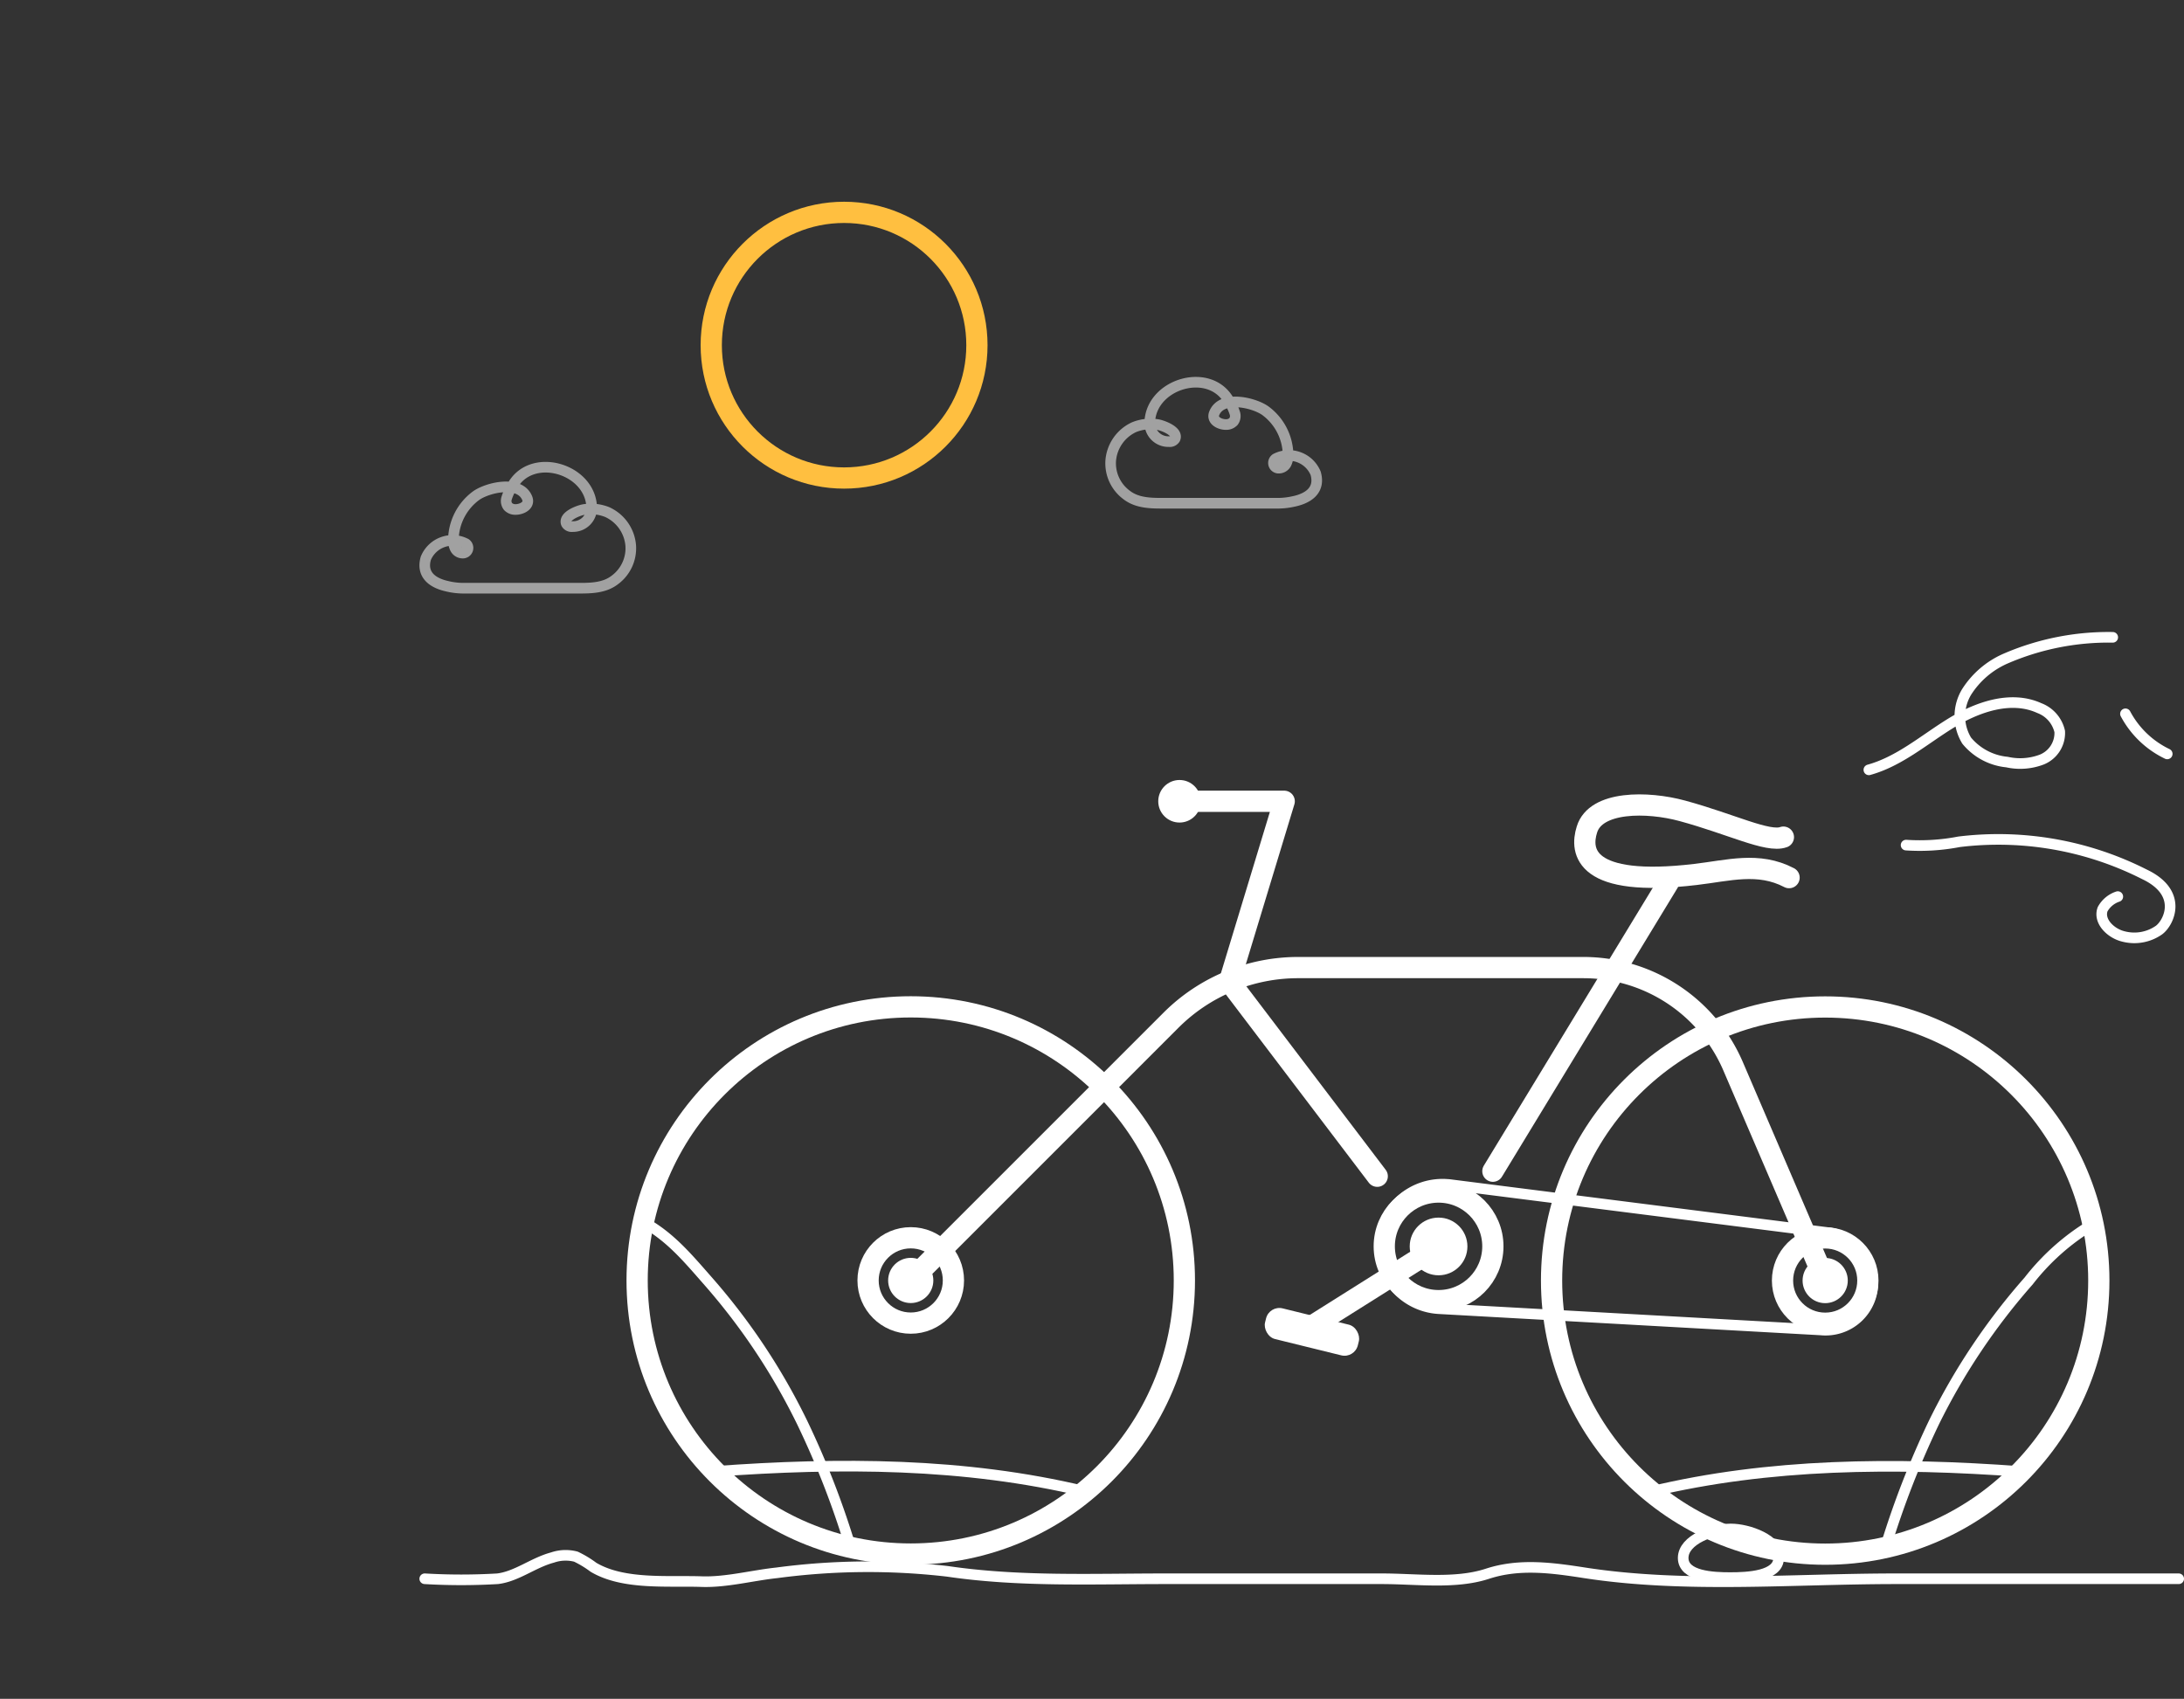 <svg xmlns="http://www.w3.org/2000/svg" width="205.674" height="160" viewBox="0 0 205.674 160">
  <rect x="0" y="0" width="205.674" height="160" fill="#333333" stroke="none"/>
  <g id="On_way" data-name="On way" transform="translate(-180 -60)">
    <g id="Illustration">
      <path id="Path_11164" data-name="Path 11164" d="M100.422,118.514A24.409,24.409,0,0,0,90.3,120.531a8.268,8.268,0,0,0-3.63,3.114,4.416,4.416,0,0,0,0,4.6,5.615,5.615,0,0,0,3.789,2.017,5.719,5.719,0,0,0,3.288-.238,2.7,2.7,0,0,0,1.684-2.637,3.082,3.082,0,0,0-1.922-2.208c-2.685-1.223-5.87-.1-8.379,1.454s-4.821,3.574-7.673,4.361" transform="translate(278.54 1.51)" fill="none" stroke="#fff" stroke-linecap="round" stroke-linejoin="round" stroke-width="1"/>
      <path id="Path_11165" data-name="Path 11165" d="M86.11,143.021a19.467,19.467,0,0,0,4.98-.31,30.436,30.436,0,0,1,17.474,3.066c3.653,1.737,2.323,4.54,1.358,5.25a4.051,4.051,0,0,1-3.336.6c-1.191-.278-2.383-1.43-1.97-2.565a2.55,2.55,0,0,1,1.43-1.191" transform="translate(273.393 -3.428)" fill="none" stroke="#fff" stroke-linecap="round" stroke-linejoin="round" stroke-width="1"/>
      <path id="Path_11166" data-name="Path 11166" d="M70.673,131.365a8.736,8.736,0,0,1-3.933-3.775" transform="translate(313.421 -0.362)" fill="none" stroke="#fff" stroke-linecap="round" stroke-linejoin="round" stroke-width="1"/>
      <ellipse id="Ellipse_93" data-name="Ellipse 93" cx="5.114" cy="5.114" rx="5.114" ry="5.114" transform="translate(310.36 172.268)" fill="none" stroke="#fff" stroke-linecap="round" stroke-linejoin="round" stroke-width="2"/>
      <ellipse id="Ellipse_94" data-name="Ellipse 94" cx="2.717" cy="2.717" rx="2.717" ry="2.717" transform="translate(312.757 174.675)" fill="#fff"/>
      <path id="Path_11167" data-name="Path 11167" d="M136.55,177.946l24.507-24.507a16.934,16.934,0,0,1,11.975-4.959h26.863a15.343,15.343,0,0,1,14.1,9.3l8.658,20.167" transform="translate(129.218 2.648)" fill="none" stroke="#fff" stroke-linecap="round" stroke-linejoin="round" stroke-width="2"/>
      <path id="Path_11168" data-name="Path 11168" d="M195.988,168.634l-13.917-18.329,5.156-16.985H177.37" transform="translate(113.711 2.146)" fill="none" stroke="#fff" stroke-linecap="round" stroke-linejoin="round" stroke-width="2"/>
      <line id="Line_40" data-name="Line 40" y1="27.173" x2="16.521" transform="translate(320.589 143.132)" fill="none" stroke="#fff" stroke-linecap="round" stroke-linejoin="round" stroke-width="2"/>
      <path id="Path_11169" data-name="Path 11169" d="M158.532,136.687c-1.457.527-4.918-1.229-9.526-2.48-3.265-.889-8.152-.951-8.978,1.767-.651,2.066-.258,5.476,10.239,4.226,3.1-.362,5.91-1.209,8.8.3" transform="translate(189.416 2.156)" fill="none" stroke="#fff" stroke-linecap="round" stroke-linejoin="round" stroke-width="2"/>
      <ellipse id="Ellipse_95" data-name="Ellipse 95" cx="25.768" cy="25.768" rx="25.768" ry="25.768" transform="translate(240 154.827)" fill="none" stroke="#fff" stroke-linecap="round" stroke-linejoin="round" stroke-width="2"/>
      <ellipse id="Ellipse_96" data-name="Ellipse 96" cx="4.019" cy="4.019" rx="4.019" ry="4.019" transform="translate(261.749 176.575)" fill="none" stroke="#fff" stroke-linecap="round" stroke-linejoin="round" stroke-width="2"/>
      <ellipse id="Ellipse_97" data-name="Ellipse 97" cx="2.128" cy="2.128" rx="2.128" ry="2.128" transform="translate(263.639 178.467)" fill="#fff"/>
      <path id="Path_11170" data-name="Path 11170" d="M244.885,202.128a81.049,81.049,0,0,0-4.525-11.6,60,60,0,0,0-8.9-13.349c-1.88-2.139-3.533-4.133-6.044-5.507" transform="translate(15.169 3.418)" fill="none" stroke="#fff" stroke-linecap="round" stroke-linejoin="round" stroke-width="1"/>
      <path id="Path_11171" data-name="Path 11171" d="M238.891,196.317c-11.365-2.728-23.154-2.748-34.891-1.891" transform="translate(43.294 4.156)" fill="none" stroke="#fff" stroke-linecap="round" stroke-linejoin="round" stroke-width="1"/>
      <ellipse id="Ellipse_98" data-name="Ellipse 98" cx="25.768" cy="25.768" rx="25.768" ry="25.768" transform="translate(326.116 154.838)" fill="none" stroke="#fff" stroke-linecap="round" stroke-linejoin="round" stroke-width="2"/>
      <ellipse id="Ellipse_99" data-name="Ellipse 99" cx="4.019" cy="4.019" rx="4.019" ry="4.019" transform="translate(347.865 176.586)" fill="none" stroke="#fff" stroke-linecap="round" stroke-linejoin="round" stroke-width="2"/>
      <ellipse id="Ellipse_100" data-name="Ellipse 100" cx="2.128" cy="2.128" rx="2.128" ry="2.128" transform="translate(349.755 178.477)" fill="#fff"/>
      <path id="Path_11172" data-name="Path 11172" d="M112.11,202.133a83.281,83.281,0,0,1,4.525-11.6,60.357,60.357,0,0,1,8.906-13.307,21.7,21.7,0,0,1,6.085-5.373" transform="translate(245.498 3.424)" fill="none" stroke="#fff" stroke-linecap="round" stroke-linejoin="round" stroke-width="1"/>
      <path id="Path_11173" data-name="Path 11173" d="M118.68,196.337c11.138-2.676,22.885-2.779,34.891-1.9" transform="translate(216.766 4.157)" fill="none" stroke="#fff" stroke-linecap="round" stroke-linejoin="round" stroke-width="1"/>
      <ellipse id="Ellipse_101" data-name="Ellipse 101" cx="2.004" cy="2.004" rx="2.004" ry="2.004" transform="translate(289.076 133.461)" fill="#fff"/>
      <path id="Path_11174" data-name="Path 11174" d="M138.665,168.251l35.883,4.556a4.835,4.835,0,0,1,4.05,4.536h0a4.453,4.453,0,0,1-4.908,4.608l-35.934-2a5.868,5.868,0,0,1-5.559-5.92h0a5.879,5.879,0,0,1,6.468-5.775Z" transform="translate(177.771 3.304)" fill="none" stroke="#fff" stroke-linecap="round" stroke-linejoin="round" stroke-width="1"/>
      <line id="Line_41" data-name="Line 41" x1="12.708" y2="7.997" transform="translate(302.766 177.392)" fill="none" stroke="#fff" stroke-linecap="round" stroke-linejoin="round" stroke-width="2"/>
      <rect id="Rectangle_2969" data-name="Rectangle 2969" width="8.999" height="2.976" rx="1.29" transform="matrix(-0.971, -0.239, 0.239, -0.971, 307.563, 187.957)" fill="#fff"/>
      <path id="Line" d="M52,203a58.148,58.148,0,0,0,6.86,0c1.81-.22,3.34-1.51,5.17-2a3.79,3.79,0,0,1,2.21-.08,9.742,9.742,0,0,1,1.65,1c2.84,1.68,7,1.24,10.19,1.35,2.29.08,4.8-.59,7.08-.83a64.911,64.911,0,0,1,16.06-.14c6.79,1,13.61.7,20.47.7h20.47c3.21,0,6.89.52,9.91-.47s6.11-.56,9.15-.09c9.5,1.47,19.62.56,29.28.56h26.674" transform="translate(168 5.69)" fill="none" stroke="#fff" stroke-linecap="round" stroke-linejoin="round" stroke-width="1"/>
      <path id="Path_11162" data-name="Path 11162" d="M175,198.31c1.64,0,4.5,1,4.5,2.73s-2.93,1.85-4.56,1.85-4.43-.12-4.43-1.85S173.35,198.31,175,198.31Z" transform="translate(168 5.69)" fill="none" stroke="#fff" stroke-linecap="round" stroke-linejoin="round" stroke-width="1"/>
      <ellipse id="Ellipse_117" data-name="Ellipse 117" cx="12.51" cy="12.51" rx="12.51" ry="12.51" transform="translate(246.98 80)" fill="none" stroke="#ffbf40" stroke-linecap="round" stroke-linejoin="round" stroke-width="2"/>
      <path id="Path_765" data-name="Path 765" d="M192.049,65.653c1.32-.274,2.535-1.016,2.073-2.646a2.719,2.719,0,0,0-3.767-1.378.491.491,0,0,0,.228.888.8.8,0,0,0,.765-.42,1.752,1.752,0,0,0,.175-.9,5.256,5.256,0,0,0-2.137-4.088c-1.1-.783-4.135-1.489-4.818.251-.3.777.794,1.168,1.378,1.022a.952.952,0,0,0,.438-.257.859.859,0,0,0,.14-.736,4.59,4.59,0,0,0-.5-1.1C184.27,52.9,178.67,54.5,178.5,58.155a1.752,1.752,0,0,0,1.8,1.863.584.584,0,0,0,.584-.269c.315-.718-1.168-1.25-1.618-1.332a4.129,4.129,0,0,0-2.237.239,3.8,3.8,0,0,0-2.208,3.165,3.709,3.709,0,0,0,1.5,3.224c1.069.829,2.488.777,3.773.777h10.576a6.757,6.757,0,0,0,1.372-.169Z" transform="translate(109.778 41.573)" fill="none" stroke="#fff" stroke-linecap="round" stroke-linejoin="round" stroke-width="1" opacity="0.54"/>
      <path id="Path_765-2" data-name="Path 765" d="M176.992,65.653c-1.32-.274-2.535-1.016-2.073-2.646a2.72,2.72,0,0,1,3.767-1.378.491.491,0,0,1-.228.888.8.8,0,0,1-.765-.42,1.752,1.752,0,0,1-.175-.9,5.256,5.256,0,0,1,2.137-4.088c1.1-.783,4.135-1.489,4.818.251.3.777-.794,1.168-1.378,1.022a.952.952,0,0,1-.438-.257.859.859,0,0,1-.14-.736,4.59,4.59,0,0,1,.5-1.1c1.752-3.381,7.353-1.787,7.522,1.869a1.752,1.752,0,0,1-1.8,1.863.584.584,0,0,1-.584-.269c-.315-.718,1.168-1.25,1.618-1.332a4.129,4.129,0,0,1,2.237.239,3.8,3.8,0,0,1,2.208,3.165,3.708,3.708,0,0,1-1.5,3.224c-1.069.829-2.488.777-3.773.777H178.365a6.758,6.758,0,0,1-1.372-.169Z" transform="translate(45.181 49.573)" fill="none" stroke="#fff" stroke-linecap="round" stroke-linejoin="round" stroke-width="1" opacity="0.54"/>
    </g>
    <rect id="Rectangle_2993" data-name="Rectangle 2993" width="204" height="160" transform="translate(180 60)" fill="none"/>
  </g>
</svg>

